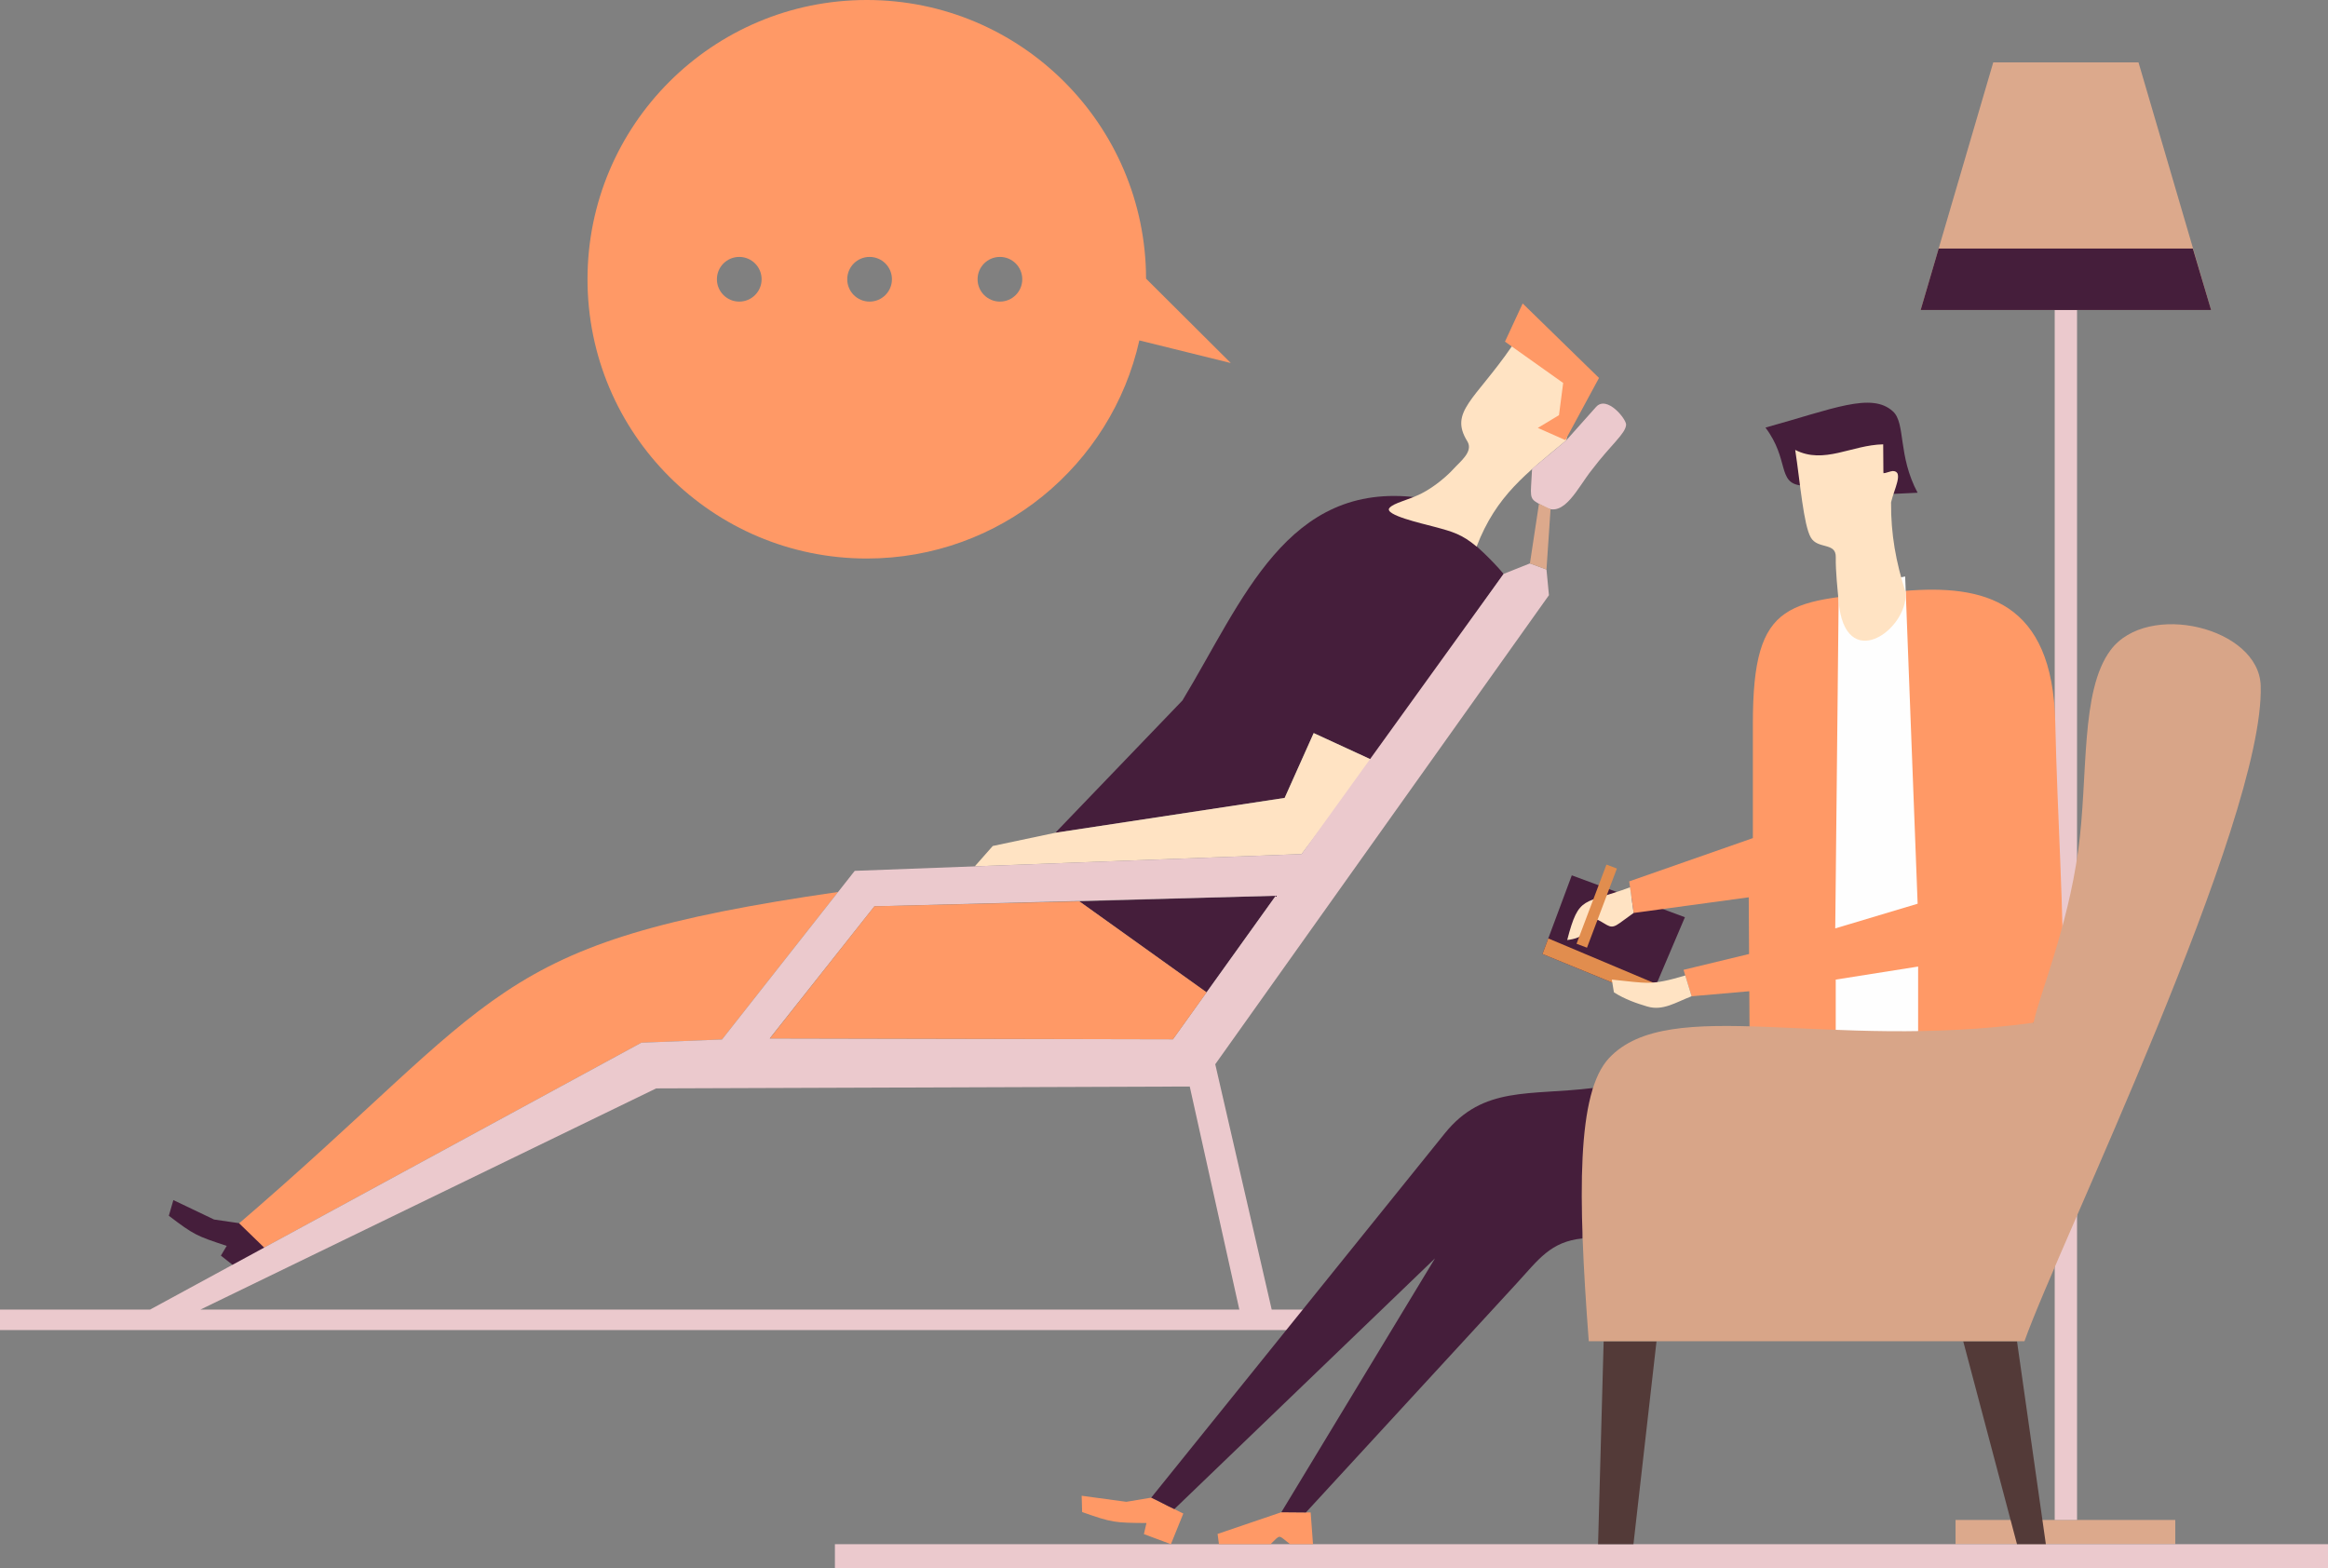 <svg xmlns="http://www.w3.org/2000/svg" width="240.32" height="161.919" viewBox="0 0 6358.46 4284.12" shape-rendering="geometricPrecision" text-rendering="geometricPrecision" image-rendering="optimizeQuality" fill-rule="evenodd" clip-rule="evenodd"><rect x="0" y="0" width="6358.46" height="4284.12" fill="#808080" stroke="none"/><defs><style>.fil8{fill:#fefefe}.fil1{fill:#451e3b}.fil2{fill:#dca98c}.fil9{fill:#e18d4e}.fil3{fill:#ebc9cd}.fil0{fill:#f96}.fil6{fill:#ffe3c3}</style></defs><g id="Слой_x0020_1"><g id="_3097912483968"><path class="fil0" d="M2289.14 2436.43c-105.71 134.33-211.42 268.66-317.13 402.98l-220.16 8.76c-347.22 188.62-694.44 377.25-1041.66 565.87-23.92-19.95-47.84-39.89-71.76-59.84 744.28-637.31 686.85-778.25 1650.71-917.77z"/><path class="fil1" d="M473.52 3278.12l111.15 53.07c22.7 3.32 45.41 6.63 68.11 9.94 23.41 22.72 46.81 45.44 70.22 68.16-19.29 23.11-38.59 46.22-57.88 69.33-20.61-16.27-41.21-32.54-61.82-48.81 5.31-8.88 10.63-17.75 15.94-26.63-82.47-27.23-89.03-29.67-158.12-82.31 4.14-14.25 8.27-28.5 12.4-42.75z"/><path class="fil2" d="M5341.21 4151.82h600.08v66.2h-600.08z"/><path class="fil3" d="M5612.02 846.75h61.03v3305.07h-61.03z"/><path class="fil1" d="M4293.05 2391.03l308.94 114.42-94.08 221.21-294.95-120.77z"/><path class="fil0" d="M5199.67 1614.29c220.13-18.64 406.65 27.32 413.91 359.48 5.58 255.57 23.5 504.61 22.12 763.88-52.24 35.81-104.48 71.61-156.72 107.41-94.8 7.32-189.6 14.65-284.4 21.97-138.62-8.79-277.25-17.59-415.88-26.39-.27-44.34-.53-88.69-.8-133.03-52.54 4.58-105.08 9.17-157.63 13.75l-21.99-72.24 179.01-43.23-.93-154.85c-104.77 14.23-209.55 28.47-314.32 42.71-4.06-28.74-8.12-57.49-12.18-86.22 112.58-39.41 225.16-78.81 337.74-118.21v-312.97c0-344.4 96.92-335.37 412.07-362.06zM2367.46-.01c420.73 0 761.89 340.63 762.79 761.15l231.41 230.51-249.78-61.81c-76.17 340.94-380.51 595.78-744.42 595.78-421.29 0-762.81-341.53-762.81-762.82 0-421.28 341.52-762.81 762.81-762.81zm363.63 701.79c33.71 0 61.03 27.32 61.03 61.03 0 33.7-27.32 61.02-61.03 61.02-33.7 0-61.02-27.32-61.02-61.02 0-33.71 27.32-61.03 61.02-61.03zm-355.98 0c33.7 0 61.02 27.32 61.02 61.03 0 33.7-27.32 61.02-61.02 61.02-33.71 0-61.03-27.32-61.03-61.02 0-33.71 27.32-61.03 61.03-61.03zm-355.98 0c33.7 0 61.02 27.32 61.02 61.03 0 33.7-27.32 61.02-61.02 61.02-33.71 0-61.03-27.32-61.03-61.02 0-33.71 27.32-61.03 61.03-61.03z"/><path d="M5444.2 170.39h396.67l198.33 676.36h-793.33l198.33-676.36zm-99.17 338.18" fill="#dca98c" fill-rule="nonzero"/><path fill="#451e3b" fill-rule="nonzero" d="M5295.08 678.93h694.29l49.83 167.82h-793.33z"/><path class="fil1" d="M3873.43 1359.12c79.68 66.83 166.06 128.89 233.35 208.49l-358.43 508.67c-53.43-24.62-106.86-49.24-160.28-73.85-26.44 59.04-52.88 118.09-79.31 177.13-208.77 31.72-417.54 63.45-626.31 95.17 115.7-120.43 231.4-240.87 347.09-361.3 164.91-272.21 285.25-600.52 643.89-554.31z"/><path class="fil6" d="M2882.45 2274.73l626.31-95.17 79.31-177.13 160.28 73.85-193.32 256.71-892.57 33.47 49.07-55.62z"/><path class="fil1" d="M2947.98 2462.05l536.51-15.26-188.98 263.85z"/><path class="fil3" d="M3555.03 2332.99l551.75-765.38 71.89-28.6 45.24 16.59 6.73 70.19-911.42 1281.22 154.19 670.24h141.9v55.94H-5.53v-55.94H3385l-135.45-609.37-1457.32 5.13-1244.98 604.24H409.76l1342.09-729.08 220.16-8.76 362.51-460.65 1220.51-45.77zm-1452.71 503.55l.58-.01 1100.76 2.34 280.83-392.08-1096.28 28.88-285.89 360.87z"/><path class="fil0" d="M2388.21 2475.67l559.77-13.62 347.53 248.59-91.85 128.23-1100.76-2.34z"/><path class="fil6" d="M4160.14 881.08c50.43 51.27 100.86 102.55 151.29 153.83-11.16 55.97-22.32 111.95-33.48 167.93-108.81 90.62-191.25 150.25-244.89 290.17-39.71-33.3-64.59-40.5-115.58-54.09-34.97-9.32-137.45-32.41-122.75-51.06 11.39-14.46 51.73-21.42 88.81-40.44 37.66-19.33 72.09-50.73 85.17-65.22 19.5-21.62 56.38-48.66 38.89-76.92-49.96-80.78 20.24-111.95 121.5-258.91 10.35-21.76 20.69-43.53 31.04-65.29z"/><path class="fil0" d="M4158.87 828.95l208.5 203.42-91.82 169.86-75.34-33.38 57.83-34.77 11.44-87.98-158.92-112.9z"/><path class="fil3" d="M2280.38 4218.01h4083.6v66.11h-4083.6z"/><path d="M4380.06 3663.66h144.41l-63.04 554.35h-96.62zm982.07 0h146.9l78.82 554.35h-78.82z" fill="#533a38"/><path class="fil3" d="M4181.82 1327.95c.9-15.77 1.81-31.54 2.72-47.31 31.13-25.93 62.27-51.87 93.41-77.8 27.08-30.37 54.15-60.75 81.22-91.11 29.7-33.34 83.2 33.35 82.2 48.49-1.62 24.61-40.51 53.27-93.71 123.43-37.52 46.4-75.07 131.83-128.24 101.44-34.44-19.68-39.89-17.19-37.6-57.14z"/><path class="fil2" d="M4203.41 1375.95l31.6 14.95-11.1 164.7-45.24-16.59z"/><path class="fil8" d="M5022.14 1611.62l181.43-36.93 34.08 893.87-225.04 67.39z"/><path class="fil9" d="M4228.81 2563.35l295.57 124.6-16.47 38.71-294.95-120.77z"/><path class="fil6" d="M4402.39 2675.81c98.45 9.8 105.69 16.99 200.59-11.24 5.76 18.93 11.53 37.86 17.29 56.79-43.19 16.36-78.14 40.67-120.99 27.99-29.72-8.79-61.47-19.8-91.19-38.76-2.57-15.72-3.12-19.06-5.7-34.78zm49.75-252.14l9.9 70.08c-12.67 9.18-25.34 18.37-38 27.56-26.15 18.96-29.42 6.55-60.6-9.03-33.71 33.42-36.6 49.77-82.93 55.47 32.42-125.11 44.33-96.33 171.63-144.08z"/><path class="fil0" d="M2954.34 4085.74l122.05 16.53c22.63-3.79 45.26-7.59 67.89-11.38 29.24 14.47 58.47 28.94 87.7 43.41-11.3 27.9-22.59 55.81-33.89 83.71-24.6-9.18-49.19-18.37-73.79-27.55 2.34-10.08 4.69-20.15 7.03-30.23-86.85-.7-93.84-1.01-175.72-29.99-.42-14.83-.85-29.66-1.27-44.5zm545.4 45c26.7.21 53.4.43 80.1.65l6.36 86.62h-62.37c-33.96-25.36-24.39-28.35-53.64 0h-140.86l-3.75-28.02c58.05-19.75 116.11-39.5 174.16-59.25z"/><path class="fil1" d="M4350.96 2971.89c-9.45 136.96-18.89 273.91-28.34 410.87-88.36 8.93-120.57 58.04-180.96 123.7-208.94 227.13-365.84 397.69-574.77 624.82l-67.15-.54c139.88-231.13 279.75-462.26 419.62-693.38-236.39 227.64-475.47 457.17-711.86 684.82-21.97-9.8-41.25-21.49-63.22-31.29 267.29-331.68 534.59-663.36 801.88-995.05 105.41-130.82 231.49-102.42 404.8-123.95zm471.02-1803.92c182.83-50.31 289.75-98.13 348.35-44.09 34.94 32.23 12.81 120.41 67.24 222.08-22.45 1.06-44.89 2.12-67.33 3.19 4.17-18.63 8.34-37.24 12.51-55.86l-38.63-.51c-5.27-16.6-10.54-33.21-15.81-49.81-71.79 14.9-143.57 29.8-215.36 44.71 1.96 12.78 3.91 25.57 5.87 38.35-64.97-7.11-31.32-71.33-96.84-158.06z"/><path class="fil8" d="M5013.96 2675.8l225.03-35.6v194.52h-225.03z"/><path class="fil6" d="M4903.27 1228.98c78.83 40.26 153.84-13.56 240.29-15.25.19 26.35.38 52.7.56 79.05 5.21.07 20.6-6.21 25.81-6.15 30.88.4 2.92 50.84-4.86 85.56-.68 86.83 13.19 163.49 40.2 247.13 3.96 103.9-166.33 221.9-183.45 23.38-2.67-31.73-8.42-80.46-7.75-121.1.68-40.86-49.32-20.74-68.17-53.3-19.94-34.46-28.95-149.9-42.63-239.32z"/><path d="M4394.81 2890.18c165.4-176.18 595.68-18.78 1159.52-96.58 14.08-71.43 92.29-255.53 121.94-470.96 27.84-202.3 4.76-434.96 88.42-546.95 100.88-135.04 405.24-61.9 409.97 97.5 10.97 369.51-552.43 1528.12-645.28 1790.47h-1190c-30.51-402.58-32.92-679.37 55.43-773.48z" fill="#d8a588"/><path class="fil9" transform="rotate(20.695 -4273.47 13196.21) scale(.384)" d="M0 0h79.37v601.93H0z"/></g></g></svg>